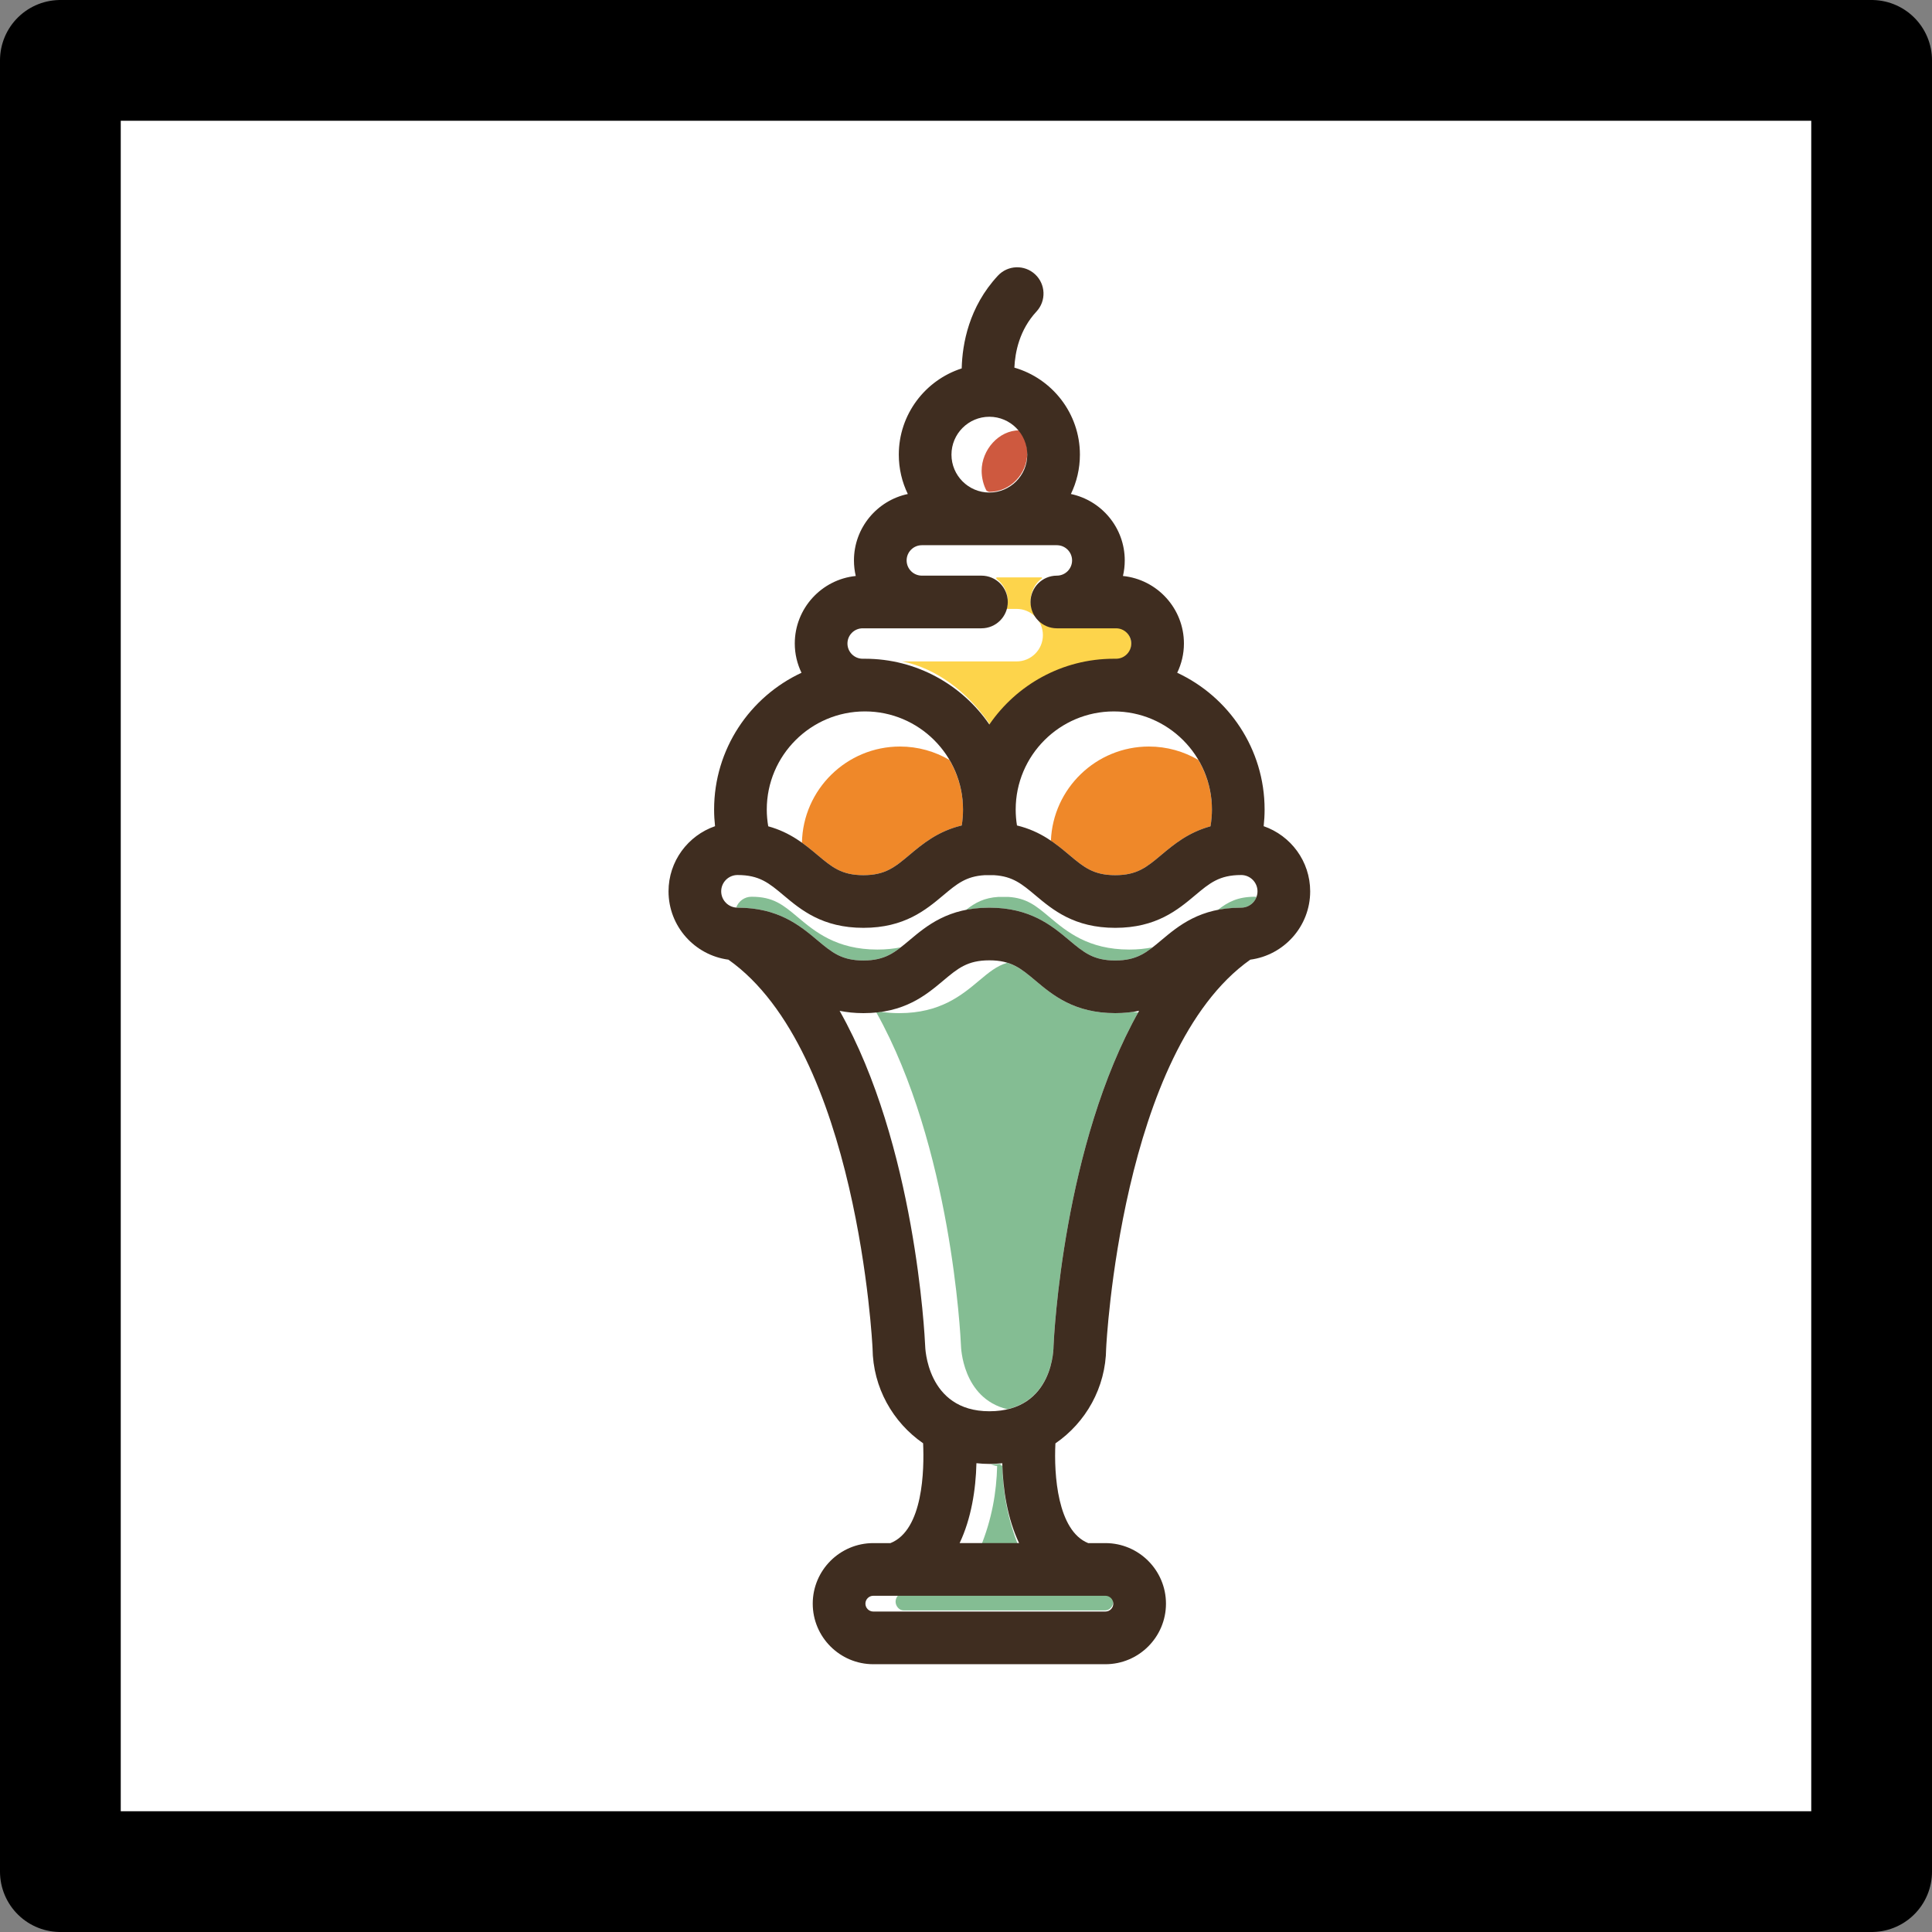 <?xml version="1.0" encoding="UTF-8" standalone="no"?>
<!-- Created with Inkscape (http://www.inkscape.org/) -->

<svg
   xmlns:dc="http://purl.org/dc/elements/1.1/"
   xmlns:cc="http://creativecommons.org/ns#"
   xmlns:rdf="http://www.w3.org/1999/02/22-rdf-syntax-ns#"
   xmlns:svg="http://www.w3.org/2000/svg"
   xmlns="http://www.w3.org/2000/svg"
   xmlns:sodipodi="http://sodipodi.sourceforge.net/DTD/sodipodi-0.dtd"
   xmlns:inkscape="http://www.inkscape.org/namespaces/inkscape"
   width="32"
   height="32"
   viewBox="0 0 32 32"
   id="svg4171"
   version="1.1"
   inkscape:version="0.91 r13725"
   sodipodi:docname="Ice cream.svg"
   inkscape:export-filename="/home/michael/src/bash/poi/icons/Ice cream.png"
   inkscape:export-xdpi="109.69"
   inkscape:export-ydpi="109.69">
  <rect x="0" y="0" width="32" height="32" fill="#808080" stroke="none"/>
  <defs
     id="defs4173" />
  <sodipodi:namedview
     id="base"
     pagecolor="#ffffff"
     bordercolor="#666666"
     borderopacity="1.0"
     inkscape:pageopacity="0.0"
     inkscape:pageshadow="2"
     inkscape:zoom="23.59375"
     inkscape:cx="4.9377483"
     inkscape:cy="15.915249"
     inkscape:document-units="px"
     inkscape:current-layer="layer1"
     showgrid="false"
     inkscape:window-width="1440"
     inkscape:window-height="863"
     inkscape:window-x="1680"
     inkscape:window-y="98"
     inkscape:window-maximized="1"
     units="px" />
  <g
     inkscape:label="Ebene 1"
     inkscape:groupmode="layer"
     id="layer1"
     transform="translate(0,-1020.362)">
    <rect
       style="opacity:1;fill:#ffffff;fill-opacity:1;stroke:#000000;stroke-width:2;stroke-linecap:butt;stroke-linejoin:round;stroke-miterlimit:4;stroke-dasharray:none;stroke-opacity:1"
       id="rect4179"
       width="30"
       height="30"
       x="1"
       y="1021.362" />
    <g
       id="g3836"
       transform="matrix(0.058,0,0,0.058,4.818,1024.789)">
      <g
         id="g3624">
        <g
           id="g3626">
          <path
             id="path3628"
             d="m 249.564,130.958 c 0.729,0.447 1.436,0.924 2.119,1.433 -0.684,-0.509 -1.39,-0.987 -2.119,-1.433 z"
             style="fill:#ef8829"
             inkscape:connector-curvature="0" />
          <path
             id="path3630"
             d="m 242.78,127.953 c 2.136,0.619 4.167,1.483 6.061,2.566 -1.895,-1.082 -3.925,-1.947 -6.061,-2.566 z"
             style="fill:#ef8829"
             inkscape:connector-curvature="0" />
          <path
             id="path3632"
             d="m 259.139,140.688 c -4.147,-2.427 -8.965,-3.828 -14.108,-3.828 -15.07,0 -27.394,11.96 -27.992,26.886 -0.113,-0.077 -0.242,-0.147 -0.357,-0.224 2.106,1.39 3.925,2.894 5.589,4.29 4.151,3.482 6.893,5.782 13.148,5.782 6.253,0 8.996,-2.3 13.147,-5.782 3.529,-2.96 7.687,-6.428 14.044,-8.173 0.27,-1.572 0.415,-3.17 0.415,-4.785 -10e-4,-5.171 -1.434,-10.003 -3.886,-14.166 z"
             style="fill:#ef8829"
             inkscape:connector-curvature="0" />
          <path
             id="path3634"
             d="m 257.415,138.105 c 0.536,0.716 1.039,1.459 1.506,2.226 -0.467,-0.768 -0.969,-1.509 -1.506,-2.226 z"
             style="fill:#ef8829"
             inkscape:connector-curvature="0" />
          <path
             id="path3636"
             d="m 256.983,137.529 c -1.365,-1.728 -2.925,-3.288 -4.653,-4.654 1.727,1.365 3.289,2.926 4.653,4.654 z"
             style="fill:#ef8829"
             inkscape:connector-curvature="0" />
          <path
             id="path3638"
             d="m 235.003,126.832 c 1.161,0 2.299,0.093 3.423,0.231 -1.124,-0.138 -2.262,-0.231 -3.423,-0.231 z"
             style="fill:#ef8829"
             inkscape:connector-curvature="0" />
          <path
             id="path3640"
             d="m 210.001,160.186 c 0.274,0.095 0.526,0.204 0.791,0.305 -0.265,-0.1 -0.517,-0.21 -0.791,-0.305 z"
             style="fill:#ef8829"
             inkscape:connector-curvature="0" />
          <path
             id="path3642"
             d="m 212.418,161.154 c 0.284,0.128 0.554,0.265 0.828,0.401 -0.274,-0.135 -0.544,-0.272 -0.828,-0.401 z"
             style="fill:#ef8829"
             inkscape:connector-curvature="0" />
          <path
             id="path3644"
             d="m 214.634,162.276 c 0.257,0.143 0.508,0.29 0.756,0.438 -0.249,-0.149 -0.499,-0.294 -0.756,-0.438 z"
             style="fill:#ef8829"
             inkscape:connector-curvature="0" />
          <path
             id="path3646"
             d="m 239.411,127.214 c 0.827,0.132 1.642,0.298 2.443,0.501 -0.803,-0.203 -1.616,-0.37 -2.443,-0.501 z"
             style="fill:#ef8829"
             inkscape:connector-curvature="0" />
        </g>
        <g
           id="g3648">
          <path
             id="path3650"
             d="m 163.921,126.832 c 1.161,0 2.299,0.093 3.423,0.231 -1.125,-0.138 -2.263,-0.231 -3.423,-0.231 z"
             style="fill:#ef8829"
             inkscape:connector-curvature="0" />
          <path
             id="path3652"
             d="m 178.482,130.959 c 0.728,0.446 1.435,0.923 2.117,1.431 -0.683,-0.509 -1.388,-0.985 -2.117,-1.431 z"
             style="fill:#ef8829"
             inkscape:connector-curvature="0" />
          <path
             id="path3654"
             d="m 185.901,137.53 c -1.365,-1.729 -2.926,-3.29 -4.654,-4.655 1.728,1.366 3.29,2.927 4.654,4.655 z"
             style="fill:#ef8829"
             inkscape:connector-curvature="0" />
          <path
             id="path3656"
             d="m 171.697,127.953 c 2.136,0.619 4.166,1.483 6.06,2.565 -1.895,-1.082 -3.923,-1.946 -6.06,-2.565 z"
             style="fill:#ef8829"
             inkscape:connector-curvature="0" />
          <path
             id="path3658"
             d="m 186.331,138.104 c 0.537,0.717 1.04,1.461 1.508,2.228 -0.468,-0.768 -0.97,-1.51 -1.508,-2.228 z"
             style="fill:#ef8829"
             inkscape:connector-curvature="0" />
          <path
             id="path3660"
             d="m 138.894,160.494 c 0.256,0.097 0.497,0.205 0.746,0.308 -0.249,-0.103 -0.489,-0.211 -0.746,-0.308 z"
             style="fill:#ef8829"
             inkscape:connector-curvature="0" />
          <path
             id="path3662"
             d="m 188.056,140.688 c -4.147,-2.427 -8.965,-3.828 -14.108,-3.828 -15.263,0 -27.705,12.269 -28.006,27.461 -0.006,-0.005 -0.013,-0.008 -0.019,-0.013 1.628,1.16 3.079,2.369 4.433,3.505 4.15,3.482 6.893,5.782 13.146,5.782 6.251,0 8.993,-2.3 13.143,-5.782 3.692,-3.097 8.06,-6.76 14.929,-8.413 0.243,-1.494 0.367,-3.013 0.367,-4.547 0,-5.17 -1.433,-10.002 -3.885,-14.165 z"
             style="fill:#ef8829"
             inkscape:connector-curvature="0" />
          <path
             id="path3664"
             d="m 141.272,161.53 c 0.249,0.122 0.495,0.246 0.736,0.372 -0.242,-0.127 -0.487,-0.25 -0.736,-0.372 z"
             style="fill:#ef8829"
             inkscape:connector-curvature="0" />
          <path
             id="path3666"
             d="m 168.328,127.214 c 0.827,0.132 1.641,0.298 2.442,0.5 -0.802,-0.202 -1.615,-0.369 -2.442,-0.5 z"
             style="fill:#ef8829"
             inkscape:connector-curvature="0" />
          <path
             id="path3668"
             d="m 143.517,162.747 c 0.188,0.112 0.381,0.221 0.564,0.336 -0.184,-0.114 -0.376,-0.223 -0.564,-0.336 z"
             style="fill:#ef8829"
             inkscape:connector-curvature="0" />
        </g>
        <g
           id="g3670">
          <path
             id="path3672"
             d="m 176.645,192.174 c 0.529,-0.444 1.08,-0.902 1.642,-1.361 -0.563,0.46 -1.112,0.916 -1.642,1.361 z"
             style="fill:#84bd93"
             inkscape:connector-curvature="0" />
          <path
             id="path3674"
             d="m 178.982,190.26 c 0.378,-0.301 0.767,-0.602 1.165,-0.902 -0.399,0.301 -0.786,0.6 -1.165,0.902 z"
             style="fill:#84bd93"
             inkscape:connector-curvature="0" />
          <path
             id="path3676"
             d="m 176.645,192.174 c -0.782,0.656 -1.503,1.25 -2.217,1.814 0.713,-0.564 1.437,-1.16 2.217,-1.814 z"
             style="fill:#84bd93"
             inkscape:connector-curvature="0" />
          <path
             id="path3678"
             d="m 181.041,188.703 c 0.374,-0.268 0.767,-0.529 1.162,-0.79 -0.396,0.261 -0.786,0.521 -1.162,0.79 z"
             style="fill:#84bd93"
             inkscape:connector-curvature="0" />
          <path
             id="path3680"
             d="m 183.202,187.264 c 0.53,-0.324 1.093,-0.631 1.663,-0.934 -0.571,0.303 -1.133,0.611 -1.663,0.934 z"
             style="fill:#84bd93"
             inkscape:connector-curvature="0" />
          <path
             id="path3682"
             d="m 167.492,194.838 c -11.727,0 -17.874,-5.156 -22.813,-9.301 -4.15,-3.481 -6.892,-5.782 -13.144,-5.782 -2.013,0 -3.715,1.29 -4.366,3.081 -0.894,-0.072 -1.718,-0.396 -2.4,-0.9 0.778,0.581 1.732,0.938 2.775,0.938 11.725,0 17.872,5.156 22.811,9.299 4.15,3.481 6.892,5.782 13.146,5.782 4.924,0 7.676,-1.441 10.648,-3.749 -2.005,0.395 -4.203,0.632 -6.657,0.632 z"
             style="fill:#84bd93"
             inkscape:connector-curvature="0" />
          <path
             id="path3684"
             d="m 123.087,179.498 c -0.036,-0.123 -0.084,-0.242 -0.11,-0.37 0.025,0.128 0.074,0.246 0.11,0.37 z"
             style="fill:#84bd93"
             inkscape:connector-curvature="0" />
          <path
             id="path3686"
             d="m 123.483,180.454 c -0.088,-0.159 -0.18,-0.315 -0.25,-0.484 0.07,0.17 0.162,0.325 0.25,0.484 z"
             style="fill:#84bd93"
             inkscape:connector-curvature="0" />
          <path
             id="path3688"
             d="m 124.048,181.262 c -0.149,-0.169 -0.292,-0.345 -0.416,-0.535 0.123,0.191 0.267,0.365 0.416,0.535 z"
             style="fill:#84bd93"
             inkscape:connector-curvature="0" />
          <path
             id="path3690"
             d="m 124.15,181.386 c 0.181,0.193 0.38,0.366 0.591,0.526 -0.212,-0.159 -0.41,-0.335 -0.591,-0.526 z"
             style="fill:#84bd93"
             inkscape:connector-curvature="0" />
          <path
             id="path3692"
             d="m 190.795,184 c -0.531,0.144 -1.045,0.299 -1.546,0.466 0.5,-0.167 1.016,-0.322 1.546,-0.466 z"
             style="fill:#84bd93"
             inkscape:connector-curvature="0" />
          <path
             id="path3694"
             d="m 275.745,179.794 c -0.126,-0.011 -0.247,-0.038 -0.375,-0.038 -4.936,0 -7.686,1.437 -10.666,3.754 -0.177,0.035 -0.333,0.087 -0.507,0.125 2.148,-0.464 4.504,-0.759 7.183,-0.759 2.287,0 4.185,-1.658 4.577,-3.834 -0.052,0.257 -0.124,0.508 -0.212,0.752 z"
             style="fill:#84bd93"
             inkscape:connector-curvature="0" />
          <path
             id="path3696"
             d="m 239.409,194.838 c -11.728,0 -17.874,-5.156 -22.815,-9.3 -3.825,-3.209 -6.461,-5.41 -11.743,-5.736 -0.099,-0.004 -2.671,-0.009 -2.74,-0.004 -4.115,0.241 -6.627,1.615 -9.327,3.712 -0.176,0.035 -0.33,0.087 -0.503,0.124 2.147,-0.464 4.5,-0.759 7.177,-0.759 11.727,0 17.873,5.156 22.813,9.299 4.152,3.481 6.894,5.782 13.149,5.782 4.927,0 7.679,-1.442 10.653,-3.75 -2.009,0.394 -4.207,0.632 -6.664,0.632 z"
             style="fill:#84bd93"
             inkscape:connector-curvature="0" />
          <path
             id="path3698"
             d="m 259.825,184.934 c -0.52,0.202 -1.01,0.424 -1.499,0.648 0.489,-0.224 0.98,-0.446 1.499,-0.648 z"
             style="fill:#84bd93"
             inkscape:connector-curvature="0" />
          <path
             id="path3700"
             d="m 262.72,183.999 c -0.534,0.145 -1.05,0.3 -1.554,0.468 0.503,-0.168 1.021,-0.324 1.554,-0.468 z"
             style="fill:#84bd93"
             inkscape:connector-curvature="0" />
          <path
             id="path3702"
             d="m 252.96,188.705 c 0.376,-0.269 0.771,-0.532 1.167,-0.794 -0.398,0.262 -0.791,0.524 -1.167,0.794 z"
             style="fill:#84bd93"
             inkscape:connector-curvature="0" />
          <path
             id="path3704"
             d="m 250.896,190.265 c 0.381,-0.304 0.774,-0.607 1.175,-0.91 -0.402,0.303 -0.792,0.605 -1.175,0.91 z"
             style="fill:#84bd93"
             inkscape:connector-curvature="0" />
          <path
             id="path3706"
             d="m 187.904,184.934 c -0.518,0.201 -1.007,0.423 -1.494,0.646 0.486,-0.223 0.976,-0.444 1.494,-0.646 z"
             style="fill:#84bd93"
             inkscape:connector-curvature="0" />
          <path
             id="path3708"
             d="m 255.122,187.265 c 0.534,-0.327 1.101,-0.636 1.676,-0.941 -0.576,0.304 -1.141,0.614 -1.676,0.941 z"
             style="fill:#84bd93"
             inkscape:connector-curvature="0" />
          <path
             id="path3710"
             d="m 248.566,192.174 c -0.781,0.655 -1.502,1.248 -2.215,1.812 0.712,-0.564 1.436,-1.159 2.215,-1.812 z"
             style="fill:#84bd93"
             inkscape:connector-curvature="0" />
          <path
             id="path3712"
             d="m 248.566,192.174 c 0.53,-0.445 1.083,-0.904 1.646,-1.364 -0.565,0.46 -1.115,0.918 -1.646,1.364 z"
             style="fill:#84bd93"
             inkscape:connector-curvature="0" />
        </g>
        <path
           id="path3714"
           d="m 207.952,365.556 c -3.301,-8 -4.61,-15.811 -4.795,-23.304 -0.246,-0.017 -0.49,-0.344 -0.734,-0.366 0.242,-0.021 0.488,-0.187 0.729,-0.214 -1.212,0.133 -2.443,0.133 -3.691,0.133 0.75,0 1.492,0.536 2.229,0.485 -0.186,7.494 -1.494,15.266 -4.795,23.266 l 11.057,0 z"
           style="fill:#84bd93"
           inkscape:connector-curvature="0" />
        <path
           id="path3716"
           d="m 232.604,378.556 -57.668,0 c -1.242,0 -2.252,1.259 -2.252,2.501 0,1.241 1.01,2.499 2.252,2.499 l 57.668,0 c 1.242,0 2.252,-1.258 2.252,-2.499 0,-1.241 -1.01,-2.501 -2.252,-2.501 z"
           style="fill:#84bd93"
           inkscape:connector-curvature="0" />
        <g
           id="g3718">
          <path
             id="path3720"
             d="m 241.96,212.806 c -0.486,-0.049 -0.957,-0.111 -1.422,-0.178 0.575,-0.086 1.138,-0.181 1.682,-0.292 -2.044,0.413 -4.288,0.661 -6.802,0.661 -11.727,0 -17.875,-5.156 -22.814,-9.299 -2.818,-2.363 -5.009,-4.159 -8.067,-5.084 -3.029,0.93 -5.194,2.735 -7.994,5.084 -4.939,4.143 -11.085,9.299 -22.811,9.299 -1.843,0 -3.54,-0.135 -5.12,-0.369 0.465,-0.068 0.882,-0.176 1.327,-0.261 -1.958,0.374 -4.057,0.63 -6.438,0.63 1.301,0 2.523,-0.073 3.693,-0.192 21.371,38.22 24.041,92.275 24.17,95.232 0.002,0.052 0.283,14.918 13.214,18.06 13.369,-3.082 13.21,-18.008 13.212,-18.06 0.13,-2.968 2.818,-57.456 24.43,-95.701 -0.088,0.155 -0.172,0.314 -0.26,0.47 z"
             style="fill:#84bd93"
             inkscape:connector-curvature="0" />
          <path
             id="path3722"
             d="m 203.611,326.296 c -0.388,0.071 -0.766,0.15 -1.176,0.201 0.411,-0.049 0.786,-0.131 1.176,-0.201 z"
             style="fill:#84bd93"
             inkscape:connector-curvature="0" />
          <path
             id="path3724"
             d="m 199.457,197.916 c 0.924,0 1.754,0.064 2.54,0.162 -0.787,-0.097 -1.616,-0.162 -2.54,-0.162 z"
             style="fill:#84bd93"
             inkscape:connector-curvature="0" />
          <path
             id="path3726"
             d="m 202.63,198.179 c 0.567,0.093 1.109,0.207 1.619,0.35 -0.51,-0.142 -1.053,-0.257 -1.619,-0.35 z"
             style="fill:#84bd93"
             inkscape:connector-curvature="0" />
          <path
             id="path3728"
             d="m 184.61,205.109 c 0.586,-0.477 1.153,-0.95 1.703,-1.411 -0.549,0.46 -1.119,0.934 -1.703,1.411 z"
             style="fill:#84bd93"
             inkscape:connector-curvature="0" />
          <path
             id="path3730"
             d="m 182.723,206.582 c 0.399,-0.299 0.78,-0.597 1.16,-0.898 -0.379,0.3 -0.763,0.599 -1.16,0.898 z"
             style="fill:#84bd93"
             inkscape:connector-curvature="0" />
          <path
             id="path3732"
             d="m 178.383,209.378 c 0.379,-0.206 0.757,-0.412 1.118,-0.628 -0.359,0.215 -0.739,0.421 -1.118,0.628 z"
             style="fill:#84bd93"
             inkscape:connector-curvature="0" />
          <path
             id="path3734"
             d="m 180.659,208.023 c 0.37,-0.243 0.73,-0.487 1.083,-0.737 -0.351,0.25 -0.713,0.494 -1.083,0.737 z"
             style="fill:#84bd93"
             inkscape:connector-curvature="0" />
          <path
             id="path3736"
             d="m 171.608,212.039 c 0.566,-0.141 1.083,-0.32 1.617,-0.487 -0.533,0.167 -1.051,0.346 -1.617,0.487 z"
             style="fill:#84bd93"
             inkscape:connector-curvature="0" />
          <path
             id="path3738"
             d="m 175.852,210.592 c 0.404,-0.172 0.819,-0.336 1.204,-0.521 -0.384,0.186 -0.8,0.349 -1.204,0.521 z"
             style="fill:#84bd93"
             inkscape:connector-curvature="0" />
        </g>
        <g
           id="g3740">
          <path
             id="path3742"
             d="m 203.567,43.507 c 0.047,0.019 0.096,0.033 0.142,0.053 -0.047,-0.02 -0.096,-0.033 -0.142,-0.053 z"
             style="fill:#ce593f"
             inkscape:connector-curvature="0" />
          <path
             id="path3744"
             d="m 201.403,42.884 c 0.163,0.03 0.324,0.063 0.484,0.1 -0.16,-0.037 -0.32,-0.07 -0.484,-0.1 z"
             style="fill:#ce593f"
             inkscape:connector-curvature="0" />
          <path
             id="path3746"
             d="m 189.071,56.355 c -0.066,-0.24 -0.163,-0.468 -0.213,-0.715 0.05,0.247 0.147,0.473 0.213,0.715 z"
             style="fill:#ce593f"
             inkscape:connector-curvature="0" />
          <path
             id="path3748"
             d="m 208.233,47.221 c 0.128,0.179 0.249,0.362 0.366,0.548 -0.118,-0.187 -0.238,-0.368 -0.366,-0.548 z"
             style="fill:#ce593f"
             inkscape:connector-curvature="0" />
          <path
             id="path3750"
             d="m 189.891,58.443 c -0.142,-0.273 -0.306,-0.533 -0.424,-0.819 0.118,0.287 0.282,0.546 0.424,0.819 z"
             style="fill:#ce593f"
             inkscape:connector-curvature="0" />
          <path
             id="path3752"
             d="m 207.233,46.01 c -0.112,-0.116 -0.231,-0.223 -0.348,-0.334 0.117,0.111 0.236,0.218 0.348,0.334 z"
             style="fill:#ce593f"
             inkscape:connector-curvature="0" />
          <path
             id="path3754"
             d="m 205.268,44.408 c 0.162,0.104 0.32,0.213 0.476,0.325 -0.156,-0.112 -0.313,-0.22 -0.476,-0.325 z"
             style="fill:#ce593f"
             inkscape:connector-curvature="0" />
          <path
             id="path3756"
             d="m 196.105,63.739 c -0.389,-0.128 -0.777,-0.256 -1.145,-0.425 0.368,0.17 0.755,0.296 1.145,0.425 z"
             style="fill:#ce593f"
             inkscape:connector-curvature="0" />
          <path
             id="path3758"
             d="m 191.056,60.233 c -0.215,-0.268 -0.444,-0.523 -0.633,-0.811 0.189,0.289 0.417,0.543 0.633,0.811 z"
             style="fill:#ce593f"
             inkscape:connector-curvature="0" />
          <path
             id="path3760"
             d="m 208.783,47.349 c -0.232,-0.016 -0.463,-0.793 -0.699,-0.793 -0.005,0 -0.009,0 -0.014,0 0,0 -0.004,0 -0.006,0 -5.96,0 -10.805,5.617 -10.805,11.577 0,1.95 0.529,4.154 1.436,5.736 0.258,0.018 0.504,0.267 0.767,0.267 5.966,0 10.82,-5.138 10.82,-11.103 0,-1.975 -0.571,-4.088 -1.499,-5.684 z"
             style="fill:#ce593f"
             inkscape:connector-curvature="0" />
          <path
             id="path3762"
             d="m 198.138,64.192 c -0.418,-0.052 -0.834,-0.107 -1.235,-0.205 0.402,0.098 0.816,0.153 1.235,0.205 z"
             style="fill:#ce593f"
             inkscape:connector-curvature="0" />
          <path
             id="path3764"
             d="m 194.217,62.91 c -0.344,-0.192 -0.689,-0.38 -1.009,-0.607 0.32,0.228 0.664,0.414 1.009,0.607 z"
             style="fill:#ce593f"
             inkscape:connector-curvature="0" />
          <path
             id="path3766"
             d="m 191.684,60.993 c 0.258,0.268 0.548,0.498 0.833,0.739 -0.285,-0.24 -0.576,-0.471 -0.833,-0.739 z"
             style="fill:#ce593f"
             inkscape:connector-curvature="0" />
        </g>
        <g
           id="g3768">
          <path
             id="path3770"
             d="m 201.12,101.974 c -0.253,0.155 -0.511,0.3 -0.783,0.425 0.271,-0.126 0.53,-0.27 0.783,-0.425 z"
             style="fill:#fdd44b"
             inkscape:connector-curvature="0" />
          <path
             id="path3772"
             d="m 199.891,102.584 c -0.287,0.111 -0.584,0.201 -0.887,0.275 0.303,-0.074 0.599,-0.164 0.887,-0.275 z"
             style="fill:#fdd44b"
             inkscape:connector-curvature="0" />
          <path
             id="path3774"
             d="m 201.502,101.74 c 0.342,-0.239 0.666,-0.502 0.963,-0.794 -0.297,0.291 -0.621,0.555 -0.963,0.794 z"
             style="fill:#fdd44b"
             inkscape:connector-curvature="0" />
          <path
             id="path3776"
             d="m 235.641,102.556 -16.899,0 c -4.154,0 -7.521,-3.095 -7.521,-7.248 0,-2.575 1.297,-5.126 3.27,-6.482 -0.007,0.005 -0.016,-0.269 -0.023,-0.269 l -12.989,0 c -0.008,0 -0.016,0.411 -0.024,0.406 1.973,1.355 3.27,3.834 3.27,6.409 0,0.948 -0.195,1.686 -0.515,2.521 0.023,-0.06 0.056,1.664 0.078,-0.336 l 2.944,0 c 4.154,0 7.521,3.346 7.521,7.5 0,4.154 -3.367,7.5 -7.521,7.5 l -32.647,0 c 9.95,2 18.509,8.866 24.333,16.987 0.238,0.17 0.467,0.878 0.702,1.053 7.783,-11.206 20.735,-18.04 35.383,-18.04 0.142,0 0.565,0 0.637,0 2.396,0 4.345,-2.604 4.345,-5 10e-4,-2.397 -1.948,-5.001 -4.344,-5.001 z"
             style="fill:#fdd44b"
             inkscape:connector-curvature="0" />
          <path
             id="path3778"
             d="m 197.205,103.101 c 0.474,0 0.933,-0.055 1.382,-0.14 -0.45,0.084 -0.909,0.14 -1.382,0.14 z"
             style="fill:#fdd44b"
             inkscape:connector-curvature="0" />
          <path
             id="path3780"
             d="m 203.297,99.96 c -0.161,0.224 -0.341,0.433 -0.526,0.637 0.184,-0.205 0.365,-0.412 0.526,-0.637 z"
             style="fill:#fdd44b"
             inkscape:connector-curvature="0" />
          <path
             id="path3782"
             d="m 166.66,111.877 c -0.906,-0.057 -1.819,-0.086 -2.739,-0.086 0.92,0 1.833,0.029 2.739,0.086 z"
             style="fill:#fdd44b"
             inkscape:connector-curvature="0" />
          <path
             id="path3784"
             d="m 214.771,89.216 c 0.279,-0.175 0.568,-0.335 0.87,-0.472 -0.303,0.138 -0.591,0.298 -0.87,0.472 z"
             style="fill:#fdd44b"
             inkscape:connector-curvature="0" />
          <path
             id="path3786"
             d="m 217.374,88.197 c 0.445,-0.082 0.9,-0.138 1.368,-0.138 -0.469,0 -0.923,0.056 -1.368,0.138 z"
             style="fill:#fdd44b"
             inkscape:connector-curvature="0" />
          <path
             id="path3788"
             d="m 201.177,89.217 c -0.28,-0.175 -0.569,-0.335 -0.871,-0.473 0.303,0.138 0.592,0.298 0.871,0.473 z"
             style="fill:#fdd44b"
             inkscape:connector-curvature="0" />
          <path
             id="path3790"
             d="m 203.957,98.834 c -0.103,0.212 -0.215,0.418 -0.336,0.619 0.122,-0.201 0.233,-0.406 0.336,-0.619 z"
             style="fill:#fdd44b"
             inkscape:connector-curvature="0" />
          <path
             id="path3792"
             d="m 216.073,88.57 c 0.286,-0.109 0.581,-0.2 0.883,-0.274 -0.302,0.074 -0.596,0.164 -0.883,0.274 z"
             style="fill:#fdd44b"
             inkscape:connector-curvature="0" />
          <path
             id="path3794"
             d="m 199.873,88.57 c -0.286,-0.11 -0.58,-0.2 -0.883,-0.274 0.302,0.074 0.597,0.164 0.883,0.274 z"
             style="fill:#fdd44b"
             inkscape:connector-curvature="0" />
          <path
             id="path3796"
             d="m 198.573,88.197 c -0.445,-0.082 -0.899,-0.138 -1.368,-0.138 0.468,0 0.923,0.056 1.368,0.138 z"
             style="fill:#fdd44b"
             inkscape:connector-curvature="0" />
        </g>
        <path
           id="path3798"
           d="m 277.799,159.608 c 0.172,-1.573 0.266,-3.159 0.266,-4.755 0,-17.279 -10.234,-32.205 -24.956,-39.058 1.216,-2.532 1.917,-5.358 1.917,-8.35 0,-10.024 -7.647,-18.295 -17.413,-19.287 0.336,-1.429 0.514,-2.916 0.514,-4.446 0,-9.317 -6.606,-17.114 -15.379,-18.966 1.649,-3.4 2.574,-7.214 2.574,-11.24 0,-11.781 -7.921,-21.74 -18.715,-24.849 0.194,-4.359 1.429,-10.763 6.311,-16.02 2.826,-3.043 2.65,-7.802 -0.394,-10.628 -3.044,-2.828 -7.803,-2.65 -10.629,0.393 -8.289,8.925 -10.157,19.47 -10.329,26.479 -10.408,3.346 -17.964,13.119 -17.964,24.626 0,4.026 0.925,7.84 2.574,11.24 -8.773,1.853 -15.38,9.65 -15.38,18.966 0,1.53 0.178,3.017 0.514,4.446 -9.766,0.992 -17.413,9.263 -17.413,19.287 0,2.993 0.701,5.818 1.918,8.35 -14.721,6.853 -24.956,21.779 -24.956,39.058 0,1.595 0.094,3.182 0.266,4.755 -7.716,2.67 -13.282,9.992 -13.282,18.607 0,9.98 7.466,18.231 17.103,19.509 36.956,26.099 41.122,110.115 41.159,110.973 0,0.008 0.002,0.016 0.002,0.023 0.118,11.23 5.811,21.145 14.439,27.107 0.34,7.535 0.04,24.792 -9.323,28.51 l -4.903,0 c -9.536,0 -17.294,7.758 -17.294,17.294 0,9.535 7.758,17.292 17.294,17.292 l 66.285,0 c 9.536,0 17.294,-7.757 17.294,-17.292 0,-9.536 -7.758,-17.294 -17.294,-17.294 l -4.923,0 c -8.76,-3.532 -9.811,-19.567 -9.353,-28.476 8.656,-5.958 14.37,-15.89 14.488,-27.141 0,-0.008 0.002,-0.016 0.002,-0.023 0.037,-0.858 4.202,-84.874 41.159,-110.973 9.637,-1.278 17.103,-9.529 17.103,-19.509 0,-8.615 -5.565,-15.937 -13.282,-18.608 z m -6.42,23.267 c -11.727,0 -17.874,5.156 -22.813,9.299 -4.151,3.481 -6.894,5.782 -13.148,5.782 -6.254,0 -8.996,-2.3 -13.148,-5.782 -4.939,-4.143 -11.086,-9.299 -22.813,-9.299 -11.725,0 -17.872,5.156 -22.812,9.299 -4.15,3.481 -6.892,5.782 -13.144,5.782 -6.254,0 -8.995,-2.3 -13.146,-5.782 -4.939,-4.143 -11.086,-9.299 -22.811,-9.299 -2.57,0 -4.66,-2.09 -4.66,-4.66 0,-2.571 2.091,-4.661 4.66,-4.661 6.252,0 8.994,2.3 13.144,5.782 4.939,4.144 11.086,9.301 22.813,9.301 11.726,0 17.872,-5.157 22.811,-9.3 3.841,-3.223 6.481,-5.429 11.808,-5.74 0.07,-0.004 2.641,0 2.74,0.005 5.282,0.326 7.918,2.527 11.743,5.735 4.94,4.143 11.087,9.3 22.815,9.3 11.727,0 17.875,-5.157 22.814,-9.3 4.151,-3.482 6.893,-5.783 13.147,-5.783 2.57,0 4.66,2.091 4.66,4.661 0,2.57 -2.091,4.66 -4.66,4.66 z m -36.523,198.757 c 0,1.241 -1.011,2.25 -2.252,2.25 l -66.284,0 c -1.242,0 -2.252,-1.01 -2.252,-2.25 0,-1.242 1.01,-2.252 2.252,-2.252 l 66.285,0 c 1.241,0 2.251,1.01 2.251,2.252 z m -43.884,-17.294 c 3.319,-6.989 4.626,-15.292 4.8,-22.818 1.212,0.134 2.441,0.209 3.689,0.209 1.248,0 2.479,-0.075 3.691,-0.209 0.174,7.525 1.481,15.829 4.8,22.818 l -16.98,0 z m 8.489,-37.651 c -17.993,0 -18.325,-18.593 -18.328,-18.651 -0.13,-2.968 -2.818,-57.455 -24.43,-95.7 2.043,0.412 4.286,0.66 6.798,0.66 11.726,0 17.872,-5.156 22.811,-9.299 4.15,-3.481 6.892,-5.782 13.145,-5.782 6.254,0 8.997,2.3 13.148,5.782 4.939,4.143 11.087,9.299 22.814,9.299 2.514,0 4.758,-0.248 6.802,-0.661 -21.611,38.244 -24.299,92.732 -24.43,95.701 -0.003,0.058 0.251,18.651 -18.33,18.651 z m -36.178,-223.586 33.922,0 c 4.154,0 7.521,-3.367 7.521,-7.521 0,-4.154 -3.367,-7.521 -7.521,-7.521 l -17.023,0 c -2.396,0 -4.345,-1.95 -4.345,-4.346 0,-2.396 1.949,-4.346 4.345,-4.346 l 38.56,0 c 2.396,0 4.345,1.95 4.345,4.346 0,2.396 -1.949,4.346 -4.345,4.346 -4.154,0 -7.521,3.367 -7.521,7.521 0,4.154 3.367,7.521 7.521,7.521 l 16.899,0 c 2.396,0 4.345,1.949 4.345,4.345 0,2.396 -1.949,4.345 -4.345,4.345 -0.073,0 -0.496,0 -0.637,0 -14.744,0 -27.776,7.452 -35.541,18.783 -7.766,-11.331 -20.798,-18.783 -35.541,-18.783 -0.142,0 -0.565,0 -0.638,0 -2.396,0 -4.345,-1.949 -4.345,-4.345 -0.001,-2.397 1.948,-4.345 4.344,-4.345 z m 36.165,-60.413 c 0.002,0 0.004,0 0.006,0 0.005,0 0.009,0 0.014,0 5.963,0.002 10.814,4.855 10.814,10.819 0,5.966 -4.854,10.819 -10.82,10.819 -5.966,0 -10.819,-4.853 -10.819,-10.819 0,-5.961 4.845,-10.811 10.805,-10.819 z m 63.161,116.952 c -6.356,1.745 -10.514,5.212 -14.044,8.173 -4.151,3.482 -6.893,5.783 -13.147,5.783 -6.254,0 -8.996,-2.3 -13.147,-5.783 -3.691,-3.096 -8.058,-6.755 -14.92,-8.409 -0.244,-1.495 -0.368,-3.015 -0.368,-4.55 0,-15.451 12.57,-28.021 28.021,-28.021 15.451,0 28.021,12.571 28.021,28.021 -10e-4,1.616 -0.146,3.214 -0.416,4.786 z m -98.688,-32.808 c 15.451,0 28.021,12.571 28.021,28.021 0,1.534 -0.124,3.052 -0.367,4.547 -6.868,1.653 -11.237,5.315 -14.929,8.413 -4.15,3.481 -6.892,5.782 -13.144,5.782 -6.253,0 -8.995,-2.3 -13.146,-5.783 -3.528,-2.959 -7.686,-6.428 -14.041,-8.172 -0.27,-1.573 -0.415,-3.171 -0.415,-4.787 0,-15.45 12.57,-28.021 28.021,-28.021 z"
           style="fill:#3f2d20"
           inkscape:connector-curvature="0" />
      </g>
      <g
         id="g3800" />
      <g
         id="g3802" />
      <g
         id="g3804" />
      <g
         id="g3806" />
      <g
         id="g3808" />
      <g
         id="g3810" />
      <g
         id="g3812" />
      <g
         id="g3814" />
      <g
         id="g3816" />
      <g
         id="g3818" />
      <g
         id="g3820" />
      <g
         id="g3822" />
      <g
         id="g3824" />
      <g
         id="g3826" />
      <g
         id="g3828" />
    </g>
  </g>
</svg>
